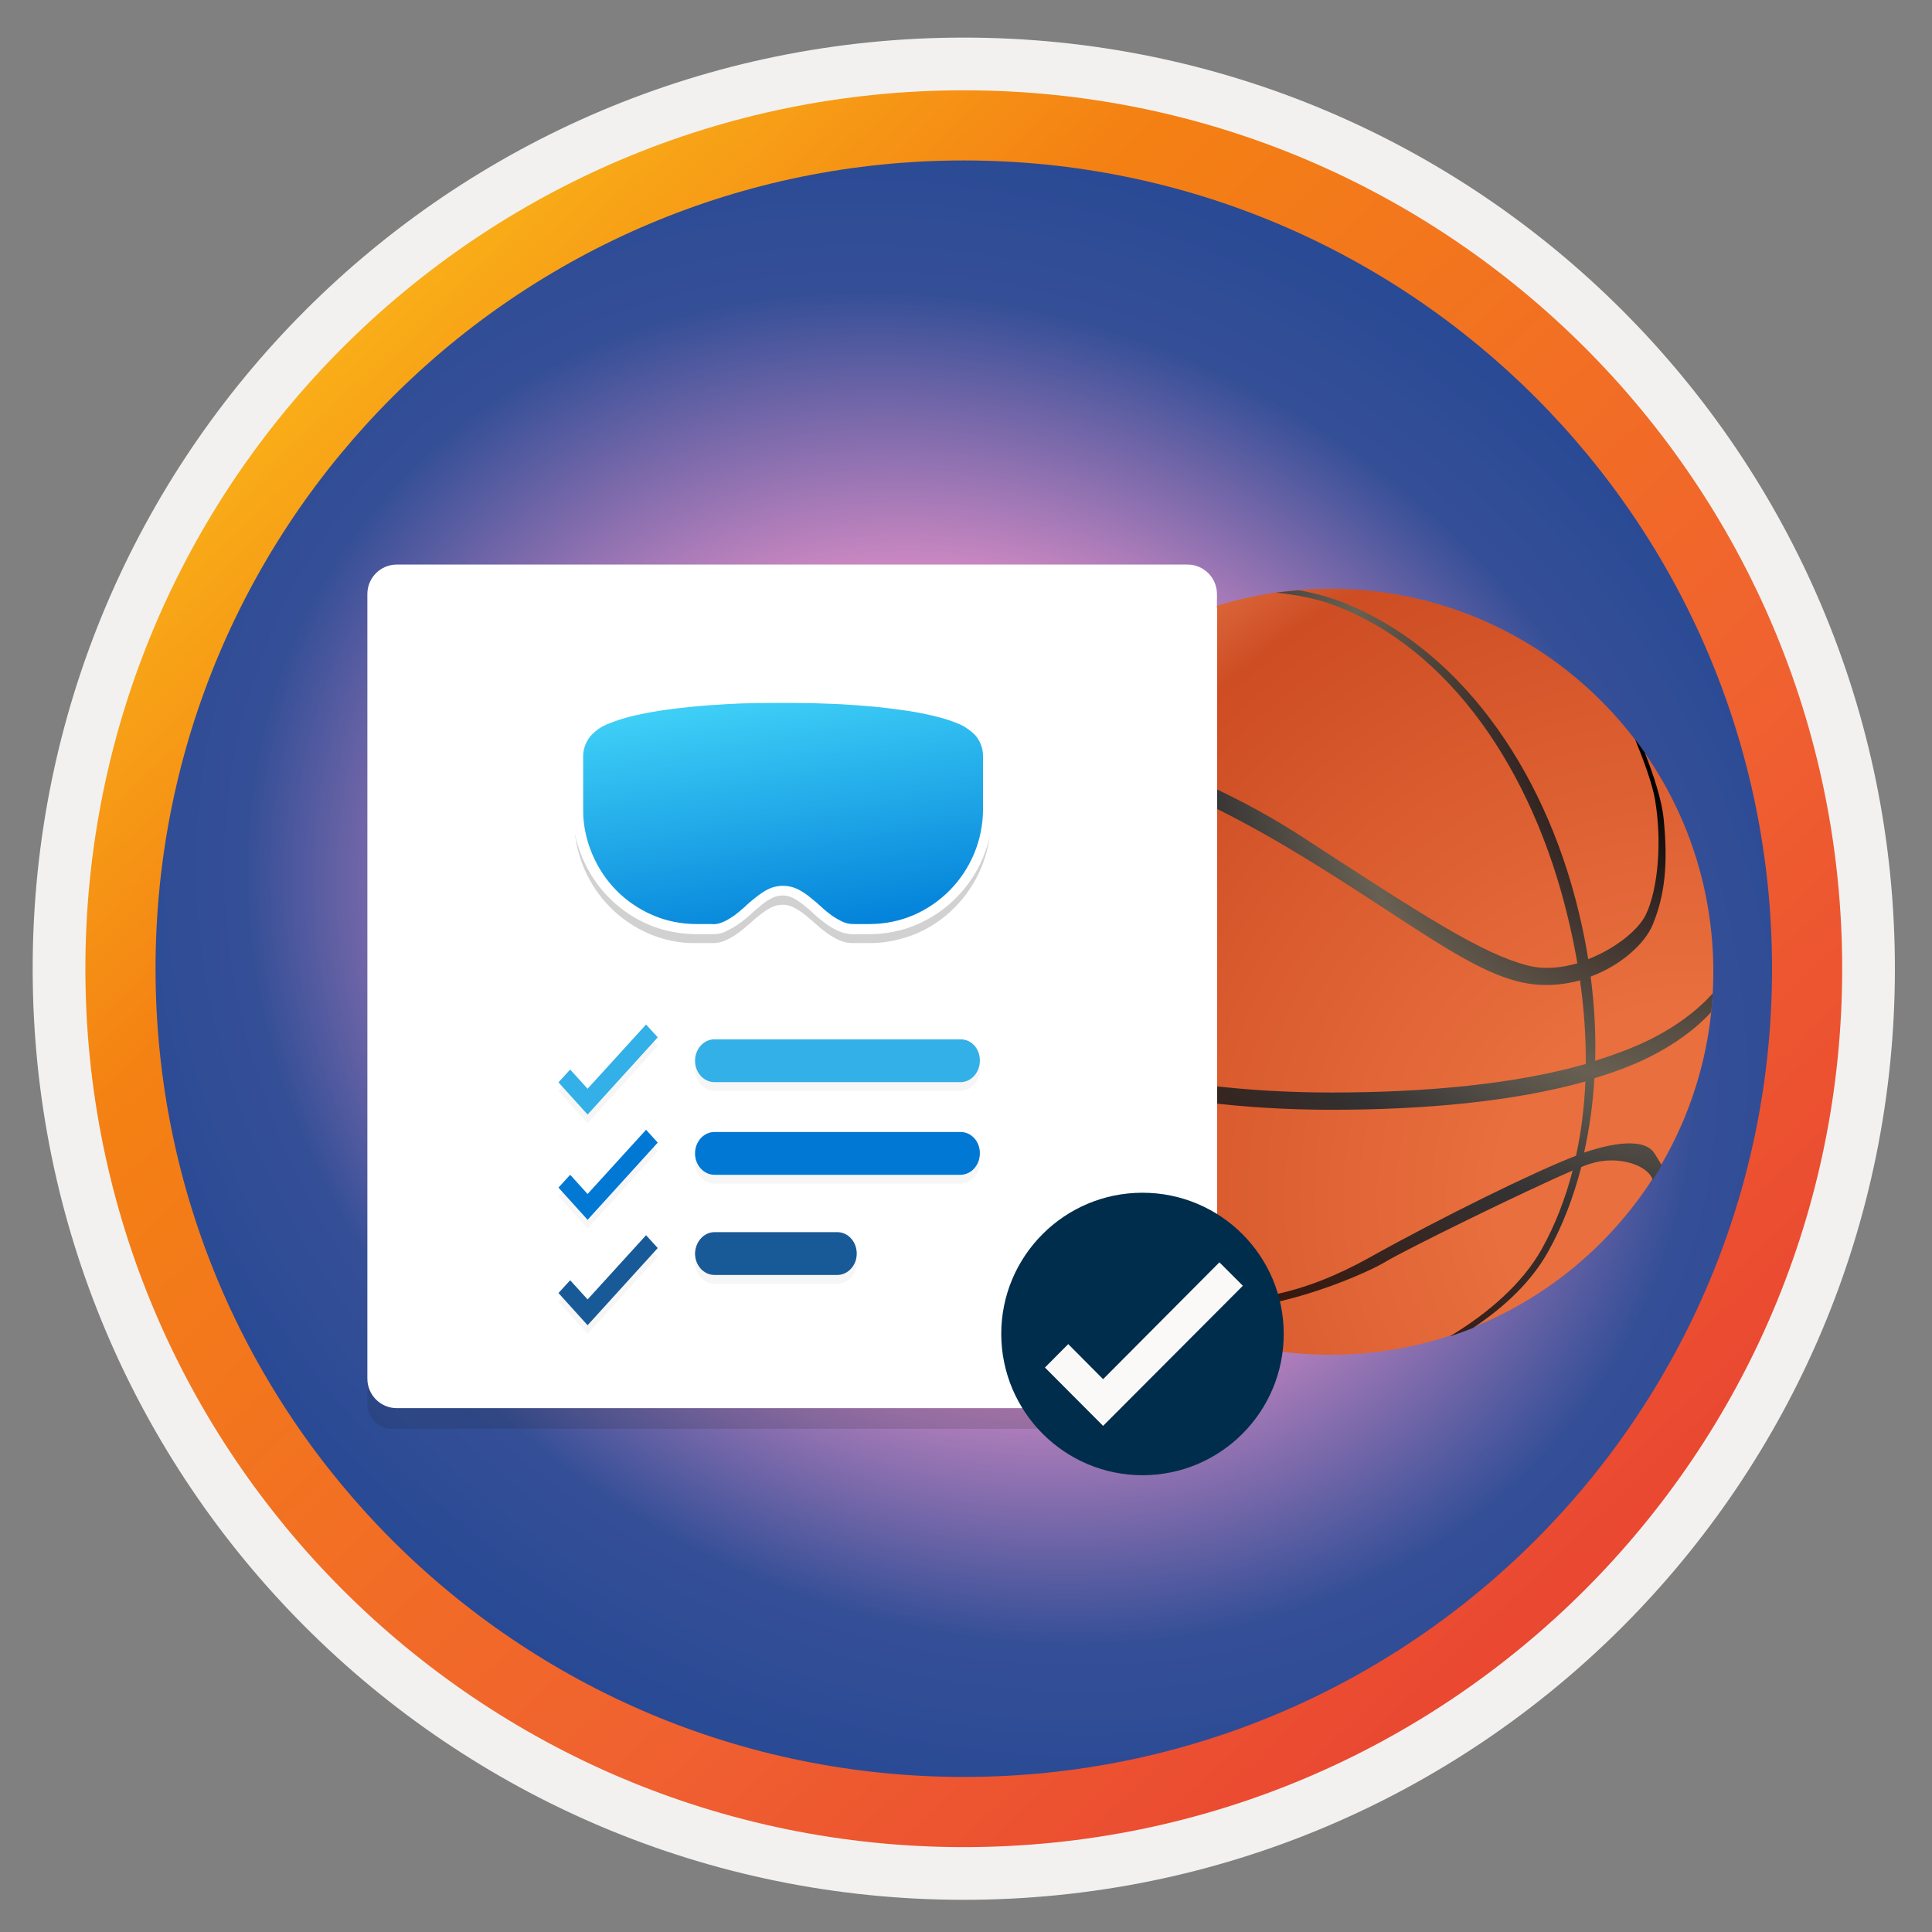 <svg width="103" height="103" viewBox="0 0 103 103" fill="none" xmlns="http://www.w3.org/2000/svg">
<rect x="0" y="0" width="103" height="103" fill="#808080" stroke="none"/>
<path d="M51.382 98.454C25.532 98.454 4.572 77.504 4.572 51.644C4.572 25.784 25.532 4.834 51.382 4.834C77.232 4.834 98.192 25.794 98.192 51.644C98.192 77.494 77.232 98.454 51.382 98.454Z" fill="url(#paint0_radial_1245:2559)"/>
<path fill-rule="evenodd" clip-rule="evenodd" d="M97.282 51.644C97.282 76.994 76.732 97.544 51.382 97.544C26.032 97.544 5.482 76.994 5.482 51.644C5.482 26.294 26.032 5.744 51.382 5.744C76.732 5.744 97.282 26.294 97.282 51.644ZM51.382 2.004C78.802 2.004 101.022 24.224 101.022 51.644C101.022 79.064 78.792 101.284 51.382 101.284C23.962 101.284 1.742 79.054 1.742 51.644C1.742 24.224 23.962 2.004 51.382 2.004Z" fill="#F2F1F0"/>
<path fill-rule="evenodd" clip-rule="evenodd" d="M94.472 51.645C94.472 75.445 75.182 94.734 51.382 94.734C27.582 94.734 8.292 75.445 8.292 51.645C8.292 27.845 27.582 8.554 51.382 8.554C75.182 8.554 94.472 27.845 94.472 51.645ZM51.382 4.814C77.242 4.814 98.212 25.785 98.212 51.645C98.212 77.504 77.242 98.475 51.382 98.475C25.522 98.475 4.552 77.504 4.552 51.645C4.552 25.785 25.512 4.814 51.382 4.814Z" fill="url(#paint1_linear_1245:2559)"/>
<path d="M70.922 72.225C82.202 72.225 91.342 63.085 91.342 51.805C91.342 40.525 82.202 31.385 70.922 31.385C59.642 31.385 50.502 40.525 50.502 51.805C50.502 63.085 59.642 72.225 70.922 72.225Z" fill="url(#paint2_radial_1245:2559)"/>
<path opacity="0.5" d="M56.833 66.834C57.282 67.174 57.773 67.524 58.292 67.854C58.252 67.814 58.203 67.784 58.163 67.744C57.703 67.454 57.252 67.144 56.833 66.834Z" fill="url(#paint3_linear_1245:2559)"/>
<path d="M88.142 61.405C87.733 60.865 86.562 60.735 84.453 61.445C84.733 60.175 84.922 58.855 85.002 57.485C86.013 57.175 86.972 56.825 87.812 56.415C89.243 55.715 90.382 54.875 91.233 53.955C91.272 53.625 91.293 53.285 91.312 52.955C90.463 53.905 89.293 54.775 87.812 55.495C86.972 55.895 86.032 56.245 85.043 56.555C85.082 55.095 85.002 53.595 84.802 52.065C86.463 51.445 87.703 50.285 88.112 49.295C88.743 47.755 88.942 46.135 88.692 43.635C88.593 42.665 88.172 41.355 87.683 40.115C87.513 39.875 87.353 39.645 87.172 39.415C87.653 40.595 88.093 41.805 88.233 42.635C88.612 44.835 88.403 47.415 87.733 48.785C87.343 49.575 86.123 50.575 84.672 51.135C84.543 50.305 84.373 49.475 84.172 48.645C82.293 40.805 77.632 34.405 71.433 32.055C70.733 31.795 69.993 31.595 69.222 31.465C68.823 31.505 68.412 31.545 68.013 31.595C69.103 31.705 70.153 31.905 71.103 32.255C77.293 34.575 81.703 41.075 83.582 48.885C83.782 49.715 83.953 50.535 84.093 51.355C83.203 51.615 82.272 51.695 81.412 51.465C78.963 50.815 75.922 48.845 69.392 44.595C64.272 41.265 58.663 39.565 56.712 39.235C56.112 39.125 55.492 39.125 54.913 39.145C54.703 39.415 54.492 39.695 54.282 39.995C54.862 39.915 55.513 39.875 56.133 39.955C57.843 40.165 62.453 41.495 68.733 45.235C75.013 48.975 78.623 52.135 81.752 52.475C82.632 52.575 83.472 52.475 84.233 52.265C84.453 53.785 84.552 55.285 84.543 56.725C80.782 57.795 76.043 58.245 70.983 58.245C61.483 58.245 53.553 55.985 50.542 52.555C50.553 52.885 50.583 53.215 50.602 53.545C53.663 56.935 61.542 59.165 70.983 59.165C76.022 59.165 80.763 58.715 84.522 57.655C84.463 59.025 84.302 60.345 84.022 61.615C81.853 62.445 76.853 64.895 72.953 67.075C69.422 69.025 66.593 69.535 62.602 69.365C61.112 69.305 59.572 68.605 58.212 67.765C58.252 67.805 58.303 67.835 58.343 67.875C59.703 68.745 61.282 69.505 62.852 69.755C67.172 70.425 72.713 67.965 73.873 67.265C74.873 66.655 81.192 63.545 83.843 62.405C83.453 63.905 82.912 65.305 82.192 66.595C81.172 68.415 79.362 70.005 77.272 71.255C77.692 71.115 78.112 70.965 78.513 70.805C80.213 69.685 81.653 68.315 82.543 66.715C83.302 65.355 83.882 63.835 84.302 62.215C84.502 62.135 84.692 62.065 84.802 62.035C86.252 61.575 87.793 62.115 88.082 62.825C88.093 62.855 88.103 62.875 88.112 62.905C88.282 62.645 88.442 62.385 88.593 62.125C88.403 61.805 88.252 61.555 88.142 61.405Z" fill="url(#paint4_radial_1245:2559)"/>
<path opacity="0.15" d="M63.584 76.172C64.304 76.172 64.884 75.591 64.884 74.872V31.988H19.585V74.877C19.585 75.597 20.165 76.177 20.885 76.177H63.584V76.172Z" fill="#1F1D20"/>
<path d="M64.879 32.374V31.671C64.879 30.801 64.176 30.098 63.305 30.098H21.158C20.288 30.098 19.585 30.801 19.585 31.671V32.452V33.166V73.5C19.585 74.37 20.288 75.073 21.158 75.073H63.316C64.187 75.073 64.89 74.37 64.89 73.5V32.452C64.89 32.424 64.879 32.402 64.879 32.374Z" fill="white"/>
<g opacity="0.2">
<path opacity="0.2" d="M51.215 55.869H38.089C37.513 55.869 37.054 56.387 37.054 57.01C37.054 57.645 37.525 58.151 38.089 58.151H51.203C51.779 58.151 52.238 57.633 52.238 57.01C52.25 56.375 51.791 55.869 51.215 55.869Z" fill="#1F1D21"/>
<path opacity="0.2" d="M51.215 60.82H38.089C37.513 60.82 37.054 61.338 37.054 61.961C37.054 62.596 37.525 63.102 38.089 63.102H51.203C51.779 63.102 52.238 62.584 52.238 61.961C52.25 61.338 51.791 60.82 51.215 60.82Z" fill="#1F1D21"/>
<path opacity="0.2" fill-rule="evenodd" clip-rule="evenodd" d="M38.089 66.16H44.64C45.217 66.16 45.675 66.678 45.675 67.301C45.675 67.936 45.205 68.442 44.64 68.442H38.089C37.513 68.442 37.054 67.924 37.054 67.301C37.066 66.678 37.525 66.16 38.089 66.16Z" fill="#1F1D21"/>
<path opacity="0.2" d="M35.066 55.762L34.443 55.08L31.326 58.503L30.397 57.479L29.774 58.161L31.326 59.879L35.066 55.762Z" fill="#1F1D21"/>
<path opacity="0.2" d="M35.066 61.374L34.443 60.691L31.326 64.114L30.397 63.091L29.774 63.773L31.326 65.49L35.066 61.374Z" fill="#1F1D21"/>
<path opacity="0.2" d="M35.066 66.995L34.443 66.312L31.326 69.735L30.397 68.712L29.774 69.394L31.326 71.111L35.066 66.995Z" fill="#1F1D21"/>
</g>
<path d="M51.215 55.41H38.089C37.513 55.41 37.054 55.928 37.054 56.551C37.054 57.186 37.525 57.692 38.089 57.692H51.203C51.779 57.692 52.238 57.174 52.238 56.551C52.25 55.916 51.791 55.41 51.215 55.41Z" fill="#32B0E7"/>
<path d="M51.215 60.35H38.089C37.513 60.35 37.054 60.867 37.054 61.49C37.054 62.126 37.525 62.631 38.089 62.631H51.203C51.779 62.631 52.238 62.114 52.238 61.49C52.25 60.867 51.791 60.35 51.215 60.35Z" fill="#0078D4"/>
<path fill-rule="evenodd" clip-rule="evenodd" d="M38.089 65.689H44.64C45.217 65.689 45.675 66.207 45.675 66.83C45.675 67.465 45.205 67.971 44.64 67.971H38.089C37.513 67.971 37.054 67.454 37.054 66.83C37.066 66.207 37.525 65.689 38.089 65.689Z" fill="#185A97"/>
<path d="M35.066 55.303L34.443 54.621L31.326 58.044L30.397 57.02L29.774 57.703L31.326 59.42L35.066 55.303Z" fill="#32B0E7"/>
<path d="M35.066 60.915L34.443 60.232L31.326 63.655L30.397 62.632L29.774 63.314L31.326 65.031L35.066 60.915Z" fill="#0078D4"/>
<path d="M35.066 66.536L34.443 65.853L31.326 69.276L30.397 68.253L29.774 68.935L31.326 70.652L35.066 66.536Z" fill="#185A97"/>
<path d="M60.909 78.648C65.069 78.648 68.439 75.278 68.439 71.118C68.439 66.958 65.069 63.588 60.909 63.588C56.749 63.588 53.379 66.958 53.379 71.118C53.389 75.278 56.759 78.648 60.909 78.648Z" fill="#002D4C"/>
<path d="M65.01 67.297L58.809 73.527L56.95 71.657L55.709 72.907L58.809 76.017L66.26 68.547L65.01 67.297Z" fill="#FAF9F8"/>
<path opacity="0.2" d="M52.671 40.091C52.57 39.843 52.431 39.611 52.238 39.425C51.983 39.178 51.689 38.969 51.371 38.822C50.938 38.629 50.49 38.474 50.026 38.366C49.515 38.242 48.974 38.126 48.393 38.041C47.813 37.956 47.225 37.886 46.622 37.824C46.011 37.762 45.415 37.716 44.835 37.693C44.255 37.669 43.698 37.646 43.157 37.631C42.615 37.623 42.136 37.623 41.726 37.623C41.292 37.623 40.821 37.623 40.287 37.631C39.761 37.639 39.204 37.662 38.616 37.693C38.036 37.724 37.44 37.762 36.829 37.824C36.218 37.886 35.63 37.956 35.058 38.041C34.478 38.126 33.936 38.242 33.426 38.366C32.969 38.474 32.521 38.629 32.08 38.822C31.755 38.969 31.461 39.178 31.213 39.425C30.834 39.812 30.618 40.33 30.618 40.887V43.711C30.61 44.585 30.788 45.459 31.128 46.271C31.794 47.849 33.024 49.094 34.571 49.767C35.367 50.115 36.226 50.293 37.092 50.278H37.966C38.222 50.286 38.477 50.231 38.701 50.123C38.925 50.023 39.15 49.891 39.351 49.744C39.56 49.589 39.761 49.419 39.947 49.257C40.14 49.079 40.326 48.924 40.519 48.77C40.705 48.623 40.89 48.499 41.099 48.39C41.486 48.182 41.95 48.182 42.337 48.39C42.538 48.499 42.731 48.623 42.917 48.77C43.11 48.924 43.296 49.094 43.489 49.257C43.683 49.435 43.876 49.589 44.085 49.744C44.286 49.891 44.51 50.015 44.735 50.123C44.967 50.231 45.222 50.278 45.477 50.278H46.344C47.21 50.286 48.061 50.1 48.865 49.767C50.412 49.102 51.642 47.849 52.307 46.271C52.648 45.467 52.818 44.593 52.818 43.711V40.872C52.826 40.609 52.772 40.338 52.671 40.091Z" fill="#1F1D21"/>
<path d="M52.671 39.511C52.571 39.263 52.431 39.031 52.238 38.845C51.983 38.598 51.689 38.389 51.372 38.242C50.938 38.048 50.49 37.894 50.026 37.785C49.515 37.662 48.974 37.546 48.394 37.461C47.813 37.376 47.225 37.306 46.622 37.244C46.011 37.182 45.416 37.136 44.835 37.113C44.255 37.089 43.698 37.066 43.157 37.051C42.615 37.043 42.136 37.043 41.726 37.043C41.293 37.043 40.821 37.043 40.287 37.051C39.761 37.058 39.204 37.082 38.616 37.113C38.052 37.136 37.448 37.175 36.845 37.236C36.234 37.298 35.646 37.368 35.074 37.453C34.493 37.538 33.952 37.654 33.441 37.778C32.985 37.886 32.536 38.041 32.096 38.234C31.771 38.381 31.477 38.59 31.229 38.837C30.85 39.224 30.634 39.743 30.634 40.3V43.123C30.626 43.997 30.804 44.871 31.144 45.683C31.809 47.261 33.039 48.507 34.586 49.179C35.383 49.528 36.242 49.706 37.108 49.69H37.982C38.237 49.698 38.492 49.644 38.717 49.535C38.941 49.435 39.166 49.303 39.367 49.156C39.575 49.002 39.776 48.831 39.962 48.669C40.156 48.491 40.341 48.336 40.535 48.182C40.72 48.035 40.906 47.911 41.115 47.803C41.502 47.594 41.966 47.594 42.352 47.803C42.553 47.911 42.747 48.035 42.932 48.182C43.126 48.336 43.312 48.507 43.505 48.669C43.698 48.847 43.892 49.002 44.1 49.156C44.302 49.303 44.526 49.427 44.75 49.535C44.982 49.644 45.238 49.69 45.493 49.69H46.359C47.225 49.698 48.076 49.512 48.881 49.179C50.428 48.514 51.658 47.261 52.323 45.683C52.663 44.879 52.834 44.005 52.834 43.123V40.284C52.826 40.029 52.772 39.758 52.671 39.511Z" fill="url(#paint5_linear_1245:2559)"/>
<path d="M38.021 49.805C38.013 49.805 37.997 49.805 37.982 49.805H37.108C36.242 49.797 35.352 49.627 34.547 49.279C32.969 48.598 31.724 47.33 31.043 45.721C30.688 44.878 30.517 44.004 30.525 43.122V40.298C30.525 39.718 30.75 39.169 31.152 38.759C31.415 38.496 31.724 38.279 32.057 38.133C32.49 37.939 32.931 37.792 33.418 37.668C34.006 37.521 34.547 37.413 35.058 37.343C35.607 37.266 36.187 37.189 36.837 37.127C37.471 37.065 38.098 37.026 38.632 36.995L38.748 36.988C39.281 36.965 39.807 36.941 40.302 36.934C40.828 36.926 41.308 36.926 41.741 36.926C42.089 36.926 42.476 36.934 42.909 36.934H43.172C43.714 36.941 44.271 36.965 44.851 36.995C45.431 37.019 46.034 37.073 46.645 37.127C47.295 37.189 47.875 37.266 48.424 37.343C48.935 37.421 49.476 37.521 50.056 37.668C50.505 37.777 50.969 37.931 51.418 38.125C51.758 38.295 52.068 38.511 52.307 38.751C52.501 38.945 52.656 39.184 52.764 39.455C52.872 39.726 52.926 40.004 52.926 40.291V43.122C52.934 44.004 52.748 44.901 52.408 45.721C51.735 47.33 50.482 48.59 48.904 49.279C48.099 49.635 47.187 49.805 46.344 49.805H45.477C45.207 49.805 44.928 49.743 44.681 49.627C44.433 49.511 44.216 49.387 44.015 49.233C43.776 49.055 43.582 48.9 43.404 48.73C43.226 48.559 43.041 48.405 42.847 48.25C42.669 48.103 42.484 47.987 42.29 47.879C41.927 47.693 41.509 47.693 41.153 47.879C40.975 47.972 40.79 48.088 40.604 48.242C40.434 48.382 40.241 48.536 40.047 48.722C39.885 48.869 39.676 49.055 39.428 49.225C39.212 49.379 38.987 49.511 38.763 49.619C38.523 49.751 38.276 49.805 38.021 49.805ZM37.99 49.271C38.183 49.279 38.361 49.233 38.547 49.155C38.748 49.07 38.941 48.946 39.127 48.822C39.297 48.699 39.467 48.559 39.684 48.366C39.885 48.165 40.094 48.003 40.272 47.856C40.496 47.678 40.705 47.531 40.921 47.422C41.432 47.159 42.043 47.159 42.561 47.422C42.785 47.538 43.01 47.685 43.211 47.856C43.412 48.01 43.605 48.181 43.799 48.358C43.961 48.513 44.131 48.652 44.356 48.815C44.534 48.938 44.719 49.047 44.936 49.147C45.106 49.225 45.299 49.263 45.501 49.263H46.367C47.156 49.263 47.976 49.101 48.711 48.784C50.165 48.15 51.31 46.989 51.928 45.52C52.246 44.769 52.408 43.942 52.408 43.137V40.306C52.408 40.09 52.369 39.873 52.284 39.672C52.199 39.463 52.083 39.285 51.952 39.154C51.743 38.952 51.487 38.767 51.217 38.635C50.807 38.457 50.374 38.31 49.948 38.21C49.376 38.063 48.865 37.97 48.37 37.893C47.821 37.815 47.249 37.738 46.614 37.676C46.019 37.622 45.423 37.575 44.851 37.545C44.271 37.521 43.721 37.498 43.188 37.483H42.925C42.492 37.475 42.105 37.475 41.757 37.475C41.757 37.475 41.757 37.475 41.749 37.475C41.316 37.475 40.852 37.475 40.326 37.483C39.831 37.49 39.312 37.506 38.779 37.537L38.663 37.545C38.152 37.575 37.533 37.614 36.914 37.676C36.272 37.738 35.708 37.808 35.158 37.893C34.656 37.97 34.138 38.071 33.573 38.21C33.116 38.326 32.699 38.473 32.297 38.643C32.026 38.759 31.778 38.937 31.562 39.154C31.268 39.455 31.09 39.881 31.09 40.314V43.137C31.082 43.949 31.244 44.754 31.569 45.52C32.188 47.005 33.333 48.157 34.787 48.784C35.522 49.109 36.334 49.263 37.131 49.263H37.99V49.271Z" fill="white"/>
<defs>
<radialGradient id="paint0_radial_1245:2559" cx="0" cy="0" r="1" gradientUnits="userSpaceOnUse" gradientTransform="translate(51.779 51.624) rotate(37.519) scale(105.907 89.174)">
<stop offset="0.052" stop-color="#694A6E"/>
<stop offset="0.229" stop-color="#C987C1"/>
<stop offset="0.381" stop-color="#354F97"/>
<stop offset="0.593" stop-color="#1A4392"/>
</radialGradient>
<linearGradient id="paint1_linear_1245:2559" x1="-8.774" y1="7.202" x2="82.245" y2="102.398" gradientUnits="userSpaceOnUse">
<stop stop-color="#FFE81E"/>
<stop offset="0.359" stop-color="#F48113"/>
<stop offset="0.701" stop-color="#F06130"/>
<stop offset="0.993" stop-color="#E73E31"/>
</linearGradient>
<radialGradient id="paint2_radial_1245:2559" cx="0" cy="0" r="1" gradientUnits="userSpaceOnUse" gradientTransform="translate(89.8 63.701) scale(86.119)">
<stop offset="0.117" stop-color="#E96F3E"/>
<stop offset="0.422" stop-color="#CE4D23"/>
<stop offset="0.535" stop-color="#EE8C5D"/>
<stop offset="1"/>
</radialGradient>
<linearGradient id="paint3_linear_1245:2559" x1="50.276" y1="32.367" x2="60.756" y2="82.647" gradientUnits="userSpaceOnUse">
<stop stop-color="#381408"/>
<stop offset="0.247" stop-color="#352724"/>
<stop offset="0.487" stop-color="#686052"/>
<stop offset="0.667" stop-color="#343233"/>
<stop offset="0.89" stop-color="#381408"/>
</linearGradient>
<radialGradient id="paint4_radial_1245:2559" cx="0" cy="0" r="1" gradientUnits="userSpaceOnUse" gradientTransform="translate(90.672 38.622) scale(39.824)">
<stop offset="0.098"/>
<stop offset="0.247" stop-color="#352724"/>
<stop offset="0.487" stop-color="#686052"/>
<stop offset="0.672" stop-color="#343233"/>
<stop offset="1" stop-color="#381408"/>
</radialGradient>
<linearGradient id="paint5_linear_1245:2559" x1="40.347" y1="33.22" x2="45.91" y2="68.238" gradientUnits="userSpaceOnUse">
<stop stop-color="#50E6FF"/>
<stop offset="0.495" stop-color="#007ED8"/>
<stop offset="1" stop-color="#002D4C"/>
</linearGradient>
</defs>
</svg>
